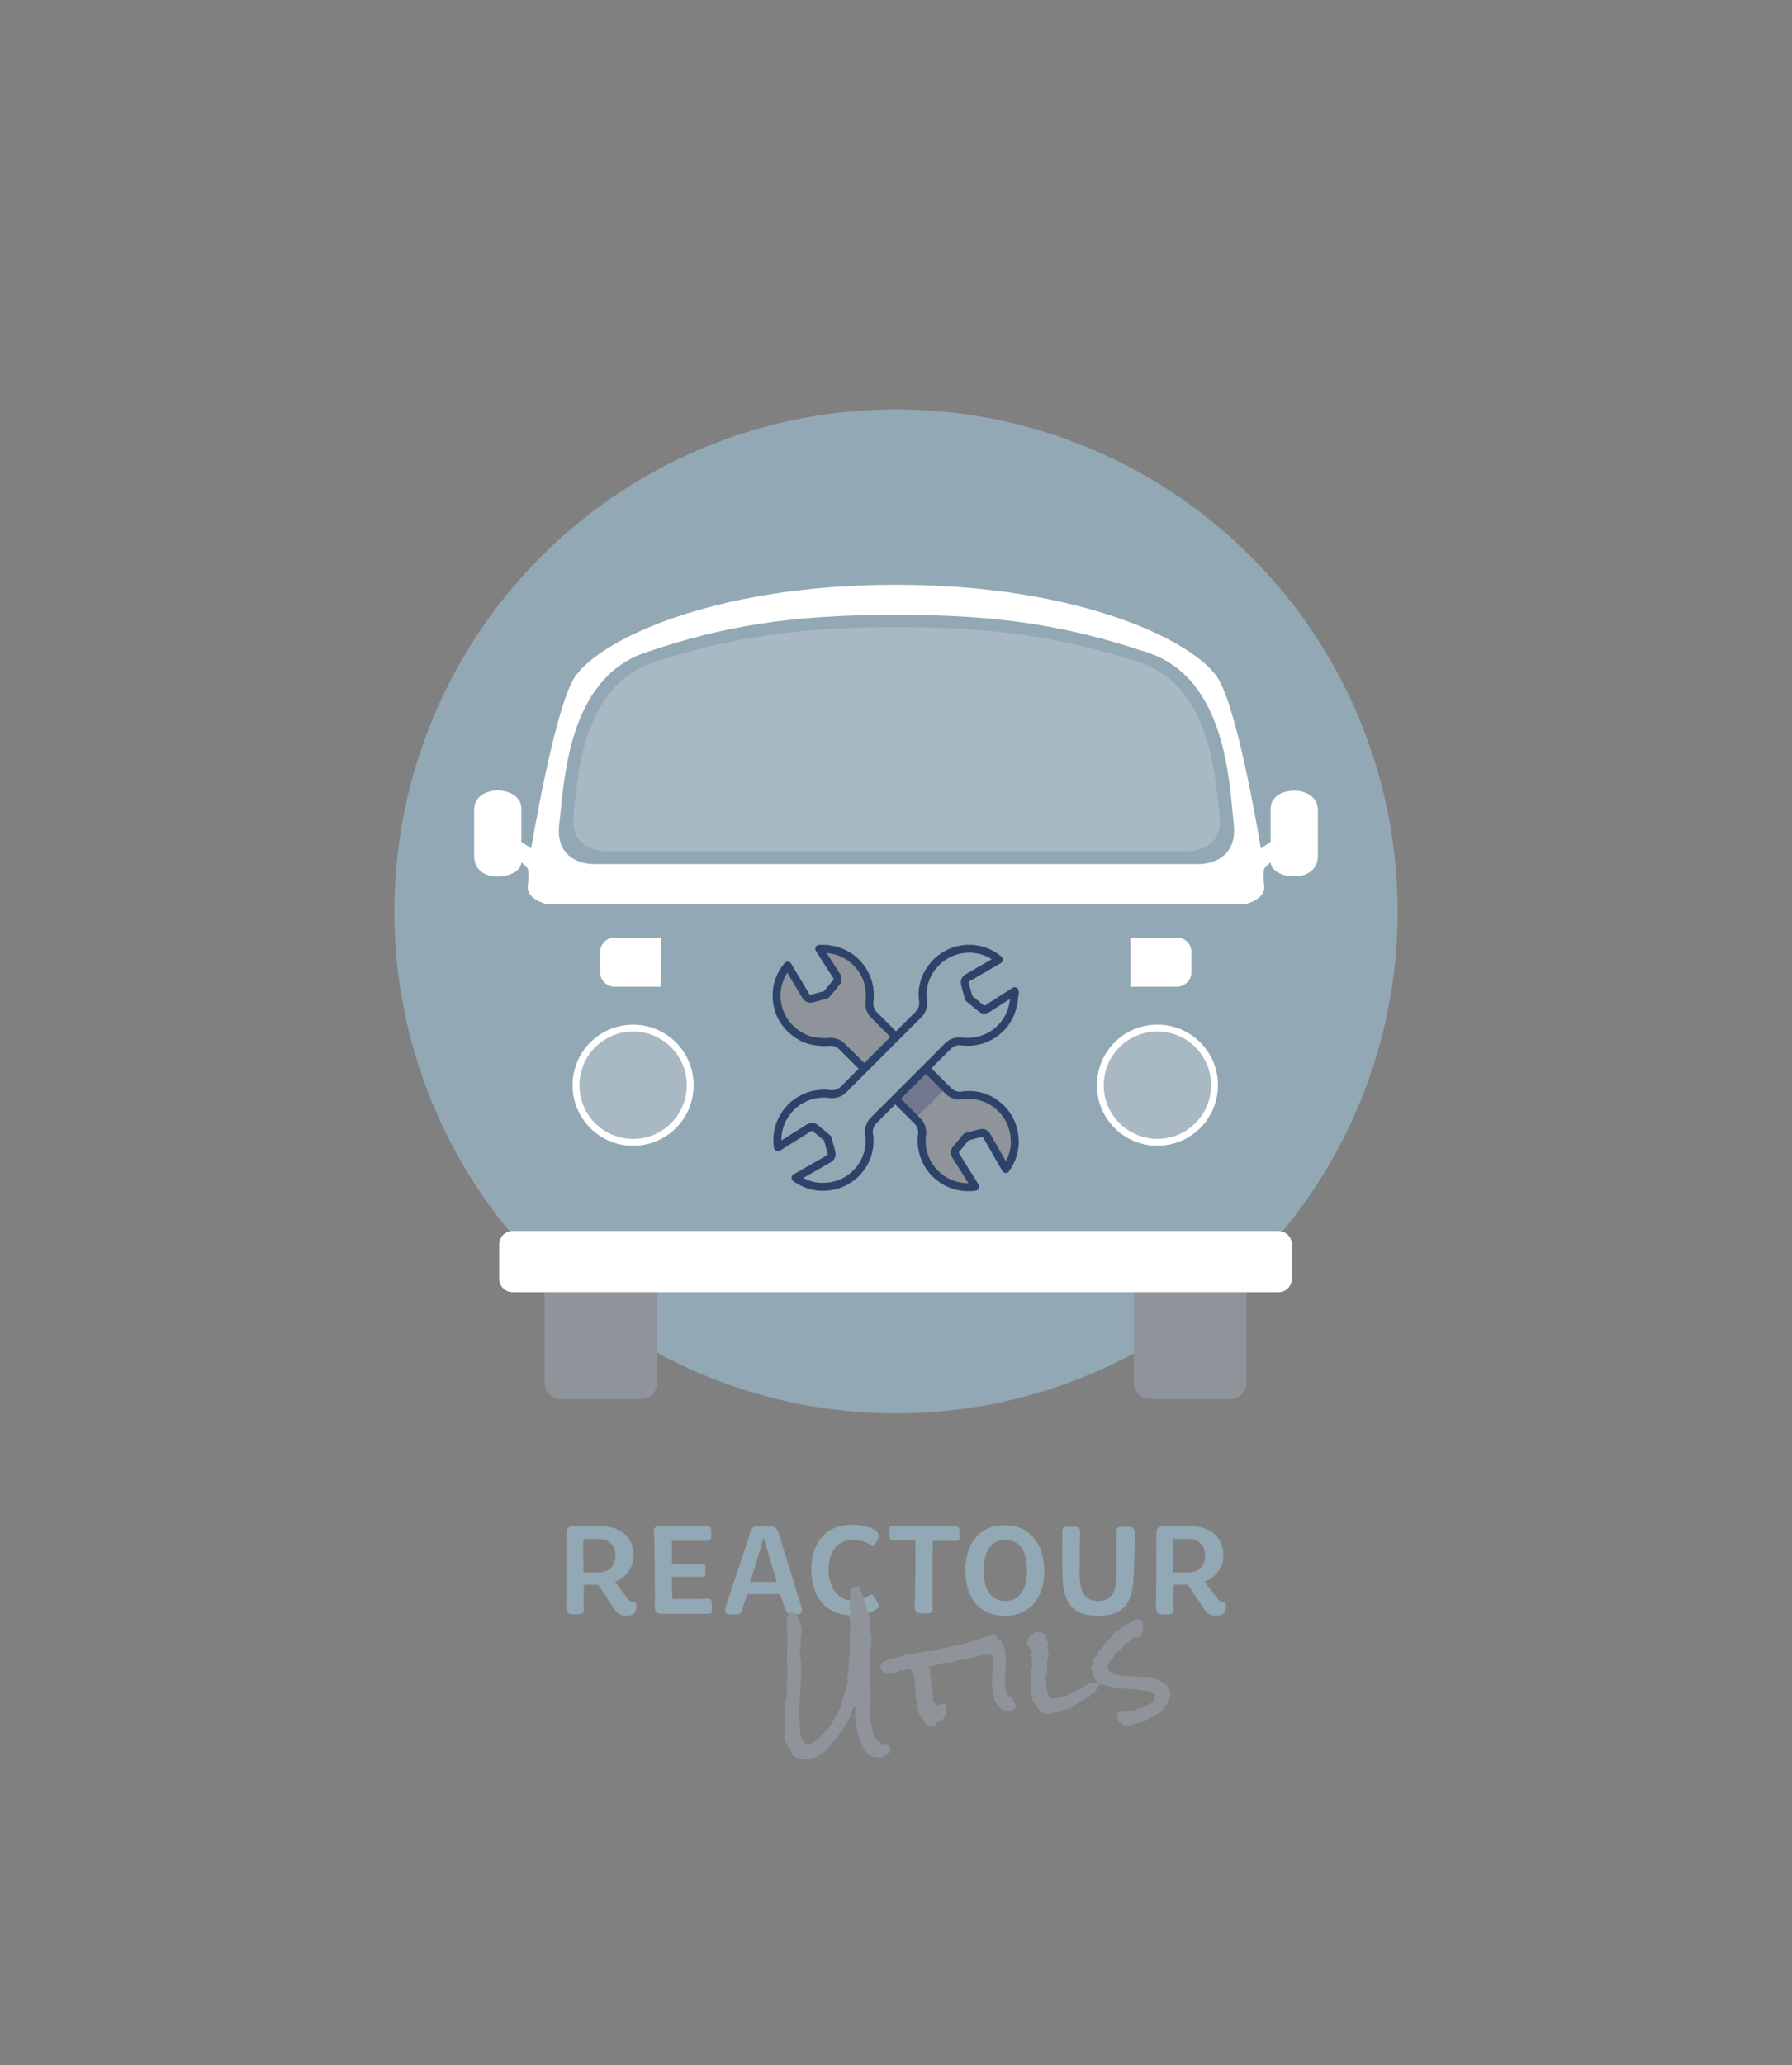 <?xml version="1.0" encoding="utf-8"?>
<!-- Generator: Adobe Illustrator 25.4.1, SVG Export Plug-In . SVG Version: 6.00 Build 0)  -->
<svg version="1.1" id="Layer_1" xmlns="http://www.w3.org/2000/svg" xmlns:xlink="http://www.w3.org/1999/xlink" x="0px" y="0px"
	 viewBox="0 0 364 419.2" style="enable-background:new 0 0 364 419.2;" xml:space="preserve">
<rect x="0" y="0" width="364" height="419.2" fill="#808080" stroke="none"/>
<g>
	<circle style="fill:#92A8B4;" cx="182" cy="185" r="101.9"/>
	<path style="opacity:0.2;fill:#FFFFFF;enable-background:new    ;" d="M247.7,165.5c-0.9-7.5-1.5-26.4-16.7-31.2s-28.1-7-48.9-7
		s-33.7,2.2-48.9,7s-15.8,23.6-16.7,31.2c-0.9,7.5,6.8,7.3,6.8,7.3H241C240.9,172.8,248.7,173.1,247.7,165.5z"/>
	<path style="fill:#FFFFFF;" d="M258.1,164.1v6.8l-2,1.3c0,0-4.3-26.5-8.4-34c-4-7.5-27.5-19.5-65.7-19.5s-61.7,11.9-65.7,19.5
		c-4,7.5-8.4,34-8.4,34l-2-1.3v-6.8c0-4.7-9.6-5.1-9.6,0.3v9.3c0,6.1,9.6,4.8,9.6,1.3l1.3,1.3c0,0,0.3,0.9,0,3.6
		c-0.3,2.7,4,3.7,4,3.7h141.6c0,0,4.3-1,4-3.7s0-3.6,0-3.6l1.3-1.3c0,3.5,9.6,4.7,9.6-1.3v-9.3C267.6,159.1,258.1,159.4,258.1,164.1
		z M243.4,175.4H120.7c0,0-8.1,0.3-7.1-8.1c1-8.4,1.6-29.4,17.4-34.8s29.4-7.7,51.1-7.7s35.2,2.4,51.1,7.7
		c15.9,5.3,16.5,26.4,17.4,34.8S243.4,175.4,243.4,175.4L243.4,175.4z"/>
	
		<circle style="fill:#FFFFFF;fill-opacity:0.2;stroke:#FFFFFF;stroke-width:1.395;stroke-miterlimit:10;" cx="128.6" cy="220.3" r="11.6"/>
	<path style="fill:#FFFFFF;" d="M134.2,200.3h-9.4c-1.5,0-2.9-1.3-2.9-2.9v-4.2c0-1.5,1.3-2.9,2.9-2.9h9.5L134.2,200.3L134.2,200.3z
		 M229.6,200.3h9.5c1.5,0,2.9-1.3,2.9-2.9v-4.2c0-1.5-1.3-2.9-2.9-2.9h-9.5V200.3L229.6,200.3z"/>
	<path style="fill:#8E949A;" d="M130.2,284h-16.3c-1.9,0-3.3-1.5-3.3-3.3v-17.9c0-1.9,1.5-3.3,3.3-3.3h16.3c1.9,0,3.3,1.5,3.3,3.3
		v17.9C133.5,282.4,132.1,284,130.2,284z M249.9,284h-16.3c-1.9,0-3.3-1.5-3.3-3.3v-17.9c0-1.9,1.5-3.3,3.3-3.3h16.3
		c1.9,0,3.3,1.5,3.3,3.3v17.9C253.3,282.4,251.7,284,249.9,284L249.9,284z"/>
	<path style="fill:#FFFFFF;" d="M259.8,262.3H104.1c-1.5,0-2.7-1.2-2.7-2.7v-7c0-1.5,1.2-2.7,2.7-2.7h155.6c1.5,0,2.7,1.2,2.7,2.7v7
		C262.4,261.1,261.2,262.3,259.8,262.3L259.8,262.3z"/>
	
		<ellipse style="fill:#FFFFFF;fill-opacity:0.2;stroke:#FFFFFF;stroke-width:1.395;stroke-miterlimit:10.001;" cx="235.1" cy="220.29" rx="11.6" ry="11.6"/>
</g>
<g>
	<path style="fill:#92A8B4;" d="M206.1,201.2l-5.6,3.6c-0.4,0.2-0.9,0.2-1.2-0.1l-2.3-1.9c-0.2-0.1-0.3-0.3-0.3-0.5l-0.7-2.6
		c-0.1-0.5,0.1-1,0.5-1.2l6.4-3.7c-4-3.4-10-2.8-13.3,1.2c-1.7,2-2.5,4.6-2.1,7.2c0.1,1-0.2,2-0.9,2.7l-15.3,15.3
		c-0.7,0.7-1.7,1-2.7,0.9c-0.4-0.1-0.8-0.1-1.2-0.1c-5.2,0-9.4,4.1-9.5,9.3c0,0.5,0,1,0.1,1.6l6.4-4c0.4-0.2,0.9-0.2,1.2,0.1
		l2.3,1.9c0.2,0.1,0.3,0.3,0.3,0.5l0.7,2.6c0.1,0.5-0.1,1-0.5,1.2l-6.8,3.9c1.8,1.3,4,2,6.2,1.8c5.2-0.3,9.2-4.8,8.8-10
		c0-0.2,0-0.4-0.1-0.7c-0.1-1,0.2-2,0.9-2.7l15.2-15.2c0.7-0.7,1.7-1,2.7-0.9c5.2,0.7,9.9-2.9,10.6-8.1c0.1-0.4,0.1-0.8,0.1-1.3
		C206.2,201.8,206.2,201.5,206.1,201.2z"/>
	<path style="fill:#8E949A;" d="M181.9,223.1l4.5,4.5c0.7,0.7,1,1.7,0.9,2.7c-0.1,0.4-0.1,0.8-0.1,1.2c0,5.2,4.1,9.4,9.3,9.5
		c0.5,0,1,0,1.6-0.1l-4-6.4c-0.2-0.4-0.2-0.9,0.1-1.2l1.9-2.3c0.1-0.2,0.3-0.3,0.5-0.3l2.6-0.7c0.5-0.1,1,0.1,1.2,0.5l3.9,6.8
		c1.3-1.8,2-4,1.8-6.2c-0.3-5.2-4.8-9.2-10-8.8c-0.2,0-0.4,0-0.7,0.1c-1,0.1-2-0.2-2.7-0.9l-4.5-4.5L181.9,223.1z"/>
	<path style="opacity:0.2;fill:#000064;enable-background:new    ;" d="M181.9,223.1l6.4-6.4l4,4l-6.4,6.4L181.9,223.1z"/>
	<path style="fill:#8E949A;" d="M181.9,210.4l-4.4-4.4c-0.7-0.7-1-1.7-0.9-2.7c0.7-5.2-2.9-9.9-8.1-10.6c-0.4-0.1-0.8-0.1-1.3-0.1
		c-0.3,0-0.5,0-0.8,0l3.6,5.6c0.2,0.4,0.2,0.9-0.1,1.2l-1.9,2.3c-0.1,0.2-0.3,0.3-0.5,0.3l-2.6,0.7c-0.5,0.1-1-0.1-1.2-0.5L160,196
		c-3.4,4-2.9,10,1.1,13.3c1.2,1,2.5,1.7,4,2c1.1,0.2,2.2,0.3,3.2,0.2s2,0.2,2.7,0.9l4.4,4.4L181.9,210.4z"/>
	<path style="fill:none;stroke:#2E4369;stroke-width:1.612;stroke-linecap:round;stroke-linejoin:round;stroke-miterlimit:10;" d="
		M206.1,201.2l-5.6,3.6c-0.4,0.2-0.9,0.2-1.2-0.1l-2.3-1.9c-0.2-0.1-0.3-0.3-0.3-0.5l-0.7-2.6c-0.1-0.5,0.1-1,0.5-1.2l6.4-3.7
		c-4-3.4-10-2.8-13.3,1.2c-1.7,2-2.5,4.6-2.1,7.2c0.1,1-0.2,2-0.9,2.7l-15.3,15.3c-0.7,0.7-1.7,1-2.7,0.9c-0.4-0.1-0.8-0.1-1.2-0.1
		c-5.2,0-9.4,4.1-9.5,9.3c0,0.5,0,1,0.1,1.6l6.4-4c0.4-0.2,0.9-0.2,1.2,0.1l2.3,1.9c0.2,0.1,0.3,0.3,0.3,0.5l0.7,2.6
		c0.1,0.5-0.1,1-0.5,1.2l-6.8,3.9c1.8,1.3,4,2,6.2,1.8c5.2-0.3,9.2-4.8,8.8-10c0-0.2,0-0.4-0.1-0.7c-0.1-1,0.2-2,0.9-2.7l15.2-15.2
		c0.7-0.7,1.7-1,2.7-0.9c5.2,0.7,9.9-2.9,10.6-8.1c0.1-0.4,0.1-0.8,0.1-1.3C206.2,201.8,206.2,201.5,206.1,201.2z"/>
	<path style="fill:none;stroke:#2E4369;stroke-width:1.612;stroke-linecap:round;stroke-linejoin:round;stroke-miterlimit:10;" d="
		M181.9,223.1l4.5,4.5c0.7,0.7,1,1.7,0.9,2.7c-0.1,0.4-0.1,0.8-0.1,1.2c0,5.2,4.1,9.4,9.3,9.5c0.5,0,1,0,1.6-0.1l-4-6.4
		c-0.2-0.4-0.2-0.9,0.1-1.2l1.9-2.3c0.1-0.2,0.3-0.3,0.5-0.3l2.6-0.7c0.5-0.1,1,0.1,1.2,0.5l3.9,6.8c1.3-1.8,2-4,1.8-6.2
		c-0.3-5.2-4.8-9.2-10-8.8c-0.2,0-0.4,0-0.7,0.1c-1,0.1-2-0.2-2.7-0.9l-4.5-4.5 M181.9,210.4l-4.4-4.4c-0.7-0.7-1-1.7-0.9-2.7
		c0.7-5.2-2.9-9.9-8.1-10.6c-0.4-0.1-0.8-0.1-1.3-0.1c-0.3,0-0.5,0-0.8,0l3.6,5.6c0.2,0.4,0.2,0.9-0.1,1.2l-1.9,2.3
		c-0.1,0.2-0.3,0.3-0.5,0.3l-2.6,0.7c-0.5,0.1-1-0.1-1.2-0.5L160,196c-3.4,4-2.9,10,1.1,13.3c1.2,1,2.5,1.7,4,2
		c1.1,0.2,2.2,0.3,3.2,0.2s2,0.2,2.7,0.9l4.4,4.4"/>
</g>
<g>
	<g>
		<g>
			<path style="fill:#92A8B4;" d="M124.9,321.1l2.6,3.4c0.4,0.7,0.9,0.7,1.6,0.7c0.5,2.1-0.4,2.8-1.9,2.8c-1.5,0-2.1-0.8-2.7-1.8
				l-3-4.5h-2.9c0,0.7-0.1,3.8,0,4.5c0.1,1.1-0.2,1.5-1.1,1.5h-1.3c-1.2,0-1.2-1.1-1.2-1.9c0.1-2.1,0.1-13.2,0.1-13.9
				c0-0.9-0.2-2.1,1.4-2.1h5.4c4.5,0,6.8,2.5,6.8,6C128.6,318.5,127,320.3,124.9,321.1z M121.6,312.4h-3.1c-0.1,1.5,0,5.8,0,6.8h3.1
				c2,0,3.4-1.2,3.4-3.4C125.1,314.2,124.1,312.4,121.6,312.4z"/>
			<path style="fill:#92A8B4;" d="M134,309.8h9.4c0.9,0,1.1,0.4,1.1,1.1v0.9c0,0.7-0.4,1-1.1,1h-6.9v4.6c1.9,0,5.3,0,5.9,0
				c0.5,0,0.9,0.2,0.9,0.8v1.1c0,0.7-0.2,0.8-0.8,0.8c-0.8,0-4,0-6,0c0,1.7,0,3.2,0.1,4.5c2,0,6.1,0,6.9-0.1
				c0.8-0.1,1.1,0.3,1.1,1.1v1.2c0,0.7-0.2,0.8-1.1,0.8h-9.3c-1.2,0-1.2-1.1-1.2-1.9c0.1-2.1-0.1-13.2-0.1-13.8
				C132.8,311.1,132.4,309.8,134,309.8z"/>
			<path style="fill:#92A8B4;" d="M154,309.8h2.4c1.1,0,1.5,0.6,1.8,1.5c0.2,0.9,4.2,13.5,4.6,14.9c0.2,0.9,0.1,1.5-0.8,1.5h-1.1
				c-1.2,0-1.3-0.9-1.5-1.3s-0.4-1.5-1-2.8h-6.6c-0.5,1.4-0.8,2.4-0.9,2.7c-0.2,0.9-0.4,1.4-1.3,1.4h-1.5c-0.7,0-1-0.6-0.7-1.4
				c0.6-2.2,4.7-14,4.9-15C152.5,310.4,152.8,309.8,154,309.8z M152.4,321.1h5.4c-1.1-3.5-2.3-7.6-2.6-8.7H155
				C154.7,313.6,153.5,317.7,152.4,321.1z"/>
			<path style="fill:#92A8B4;" d="M178,313c-0.4,0.7-0.8,0.9-0.8,0.9s-1.3-1.3-4-1.3c-3.4,0-4.9,2.8-4.9,6.1c0,3.4,1.8,6.2,4.9,6.2
				c1.6,0,2.6-0.5,3.2-0.9c0.4-0.3,0.8-0.5,1.2,0.2l0.7,1.2c0.2,0.4,0.4,0.7-0.1,1.1c-0.7,0.6-2.4,1.4-5,1.4c-5.6,0-8.4-3.9-8.4-9.2
				c0-5.2,2.7-9.2,8.3-9.2c2.8,0,4.3,0.9,4.8,1.2C178.3,311.1,178.9,311.8,178,313z"/>
			<path style="fill:#92A8B4;" d="M194.9,310.9v1.1c0,0.7-0.1,0.8-1.1,0.8h-4.3c-0.1,3.6-0.1,12.1-0.1,12.6c0,0.9,0.5,2.1-1.1,2.1
				H187c-1.2,0-1.3-1.1-1.2-1.9s0.2-9.9,0.1-12.9c-0.8,0-3.8,0-4.2,0c-0.8,0.1-1-0.3-1-1v-1.2c0-0.7,0.1-0.8,1.1-0.8
				c0,0,10.7,0.1,12.2,0C194.7,309.8,194.9,310.2,194.9,310.9z"/>
			<path style="fill:#92A8B4;" d="M204.2,328c-5.5,0-8.1-3.9-8.1-9.2c0-5.2,2.6-9.2,8-9.2c5.2,0,8,4,8,9.2
				C212.2,324,209.4,328,204.2,328z M204.2,312.6c-3.3,0-4.4,2.9-4.4,6.2c0,3.3,1.1,6.2,4.4,6.2c3.3,0,4.4-3,4.4-6.2
				C208.6,315.4,207.5,312.6,204.2,312.6z"/>
			<path style="fill:#92A8B4;" d="M223.2,328c-6,0-7.3-3.3-7.4-8.5c-0.1-3.5,0-7.1,0-7.8c0-0.9-0.3-1.8,1.1-1.8h1.3
				c1.2,0,1.3,0.8,1.2,1.6c-0.1,0.9-0.1,4.7-0.1,8c0,3.5,0.9,5.5,3.8,5.5c2.8,0,3.7-1.9,3.7-5.6c0-3.4,0-7,0-7.7
				c0-0.9-0.3-1.8,1.1-1.8h1.3c1.2,0,1.3,0.8,1.3,1.6c0,0.9-0.1,6.7-0.2,8C230.2,324.6,228.8,328,223.2,328z"/>
			<path style="fill:#92A8B4;" d="M244.7,321.1l2.6,3.4c0.4,0.7,0.9,0.7,1.6,0.7c0.5,2.1-0.4,2.8-1.9,2.8s-2.1-0.8-2.7-1.8l-3-4.5
				h-2.9c0,0.7-0.1,3.8,0,4.5c0.1,1.1-0.2,1.5-1.1,1.5H236c-1.2,0-1.2-1.1-1.2-1.9c0.1-2.1,0.1-13.2,0.1-13.9c0-0.9-0.2-2.1,1.4-2.1
				h5.4c4.5,0,6.8,2.5,6.8,6C248.4,318.5,246.7,320.3,244.7,321.1z M241.4,312.4h-3.1c-0.1,1.5,0,5.8,0,6.8h3.1c2,0,3.4-1.2,3.4-3.4
				C244.8,314.2,243.9,312.4,241.4,312.4z"/>
		</g>
	</g>
	<g>
		<path style="fill:#8E949A;" d="M179.1,356.8c-0.8-0.1-1.8-0.1-2.5-0.4c-1.5-1.4-2.2-3.6-2.6-5.7c-0.1-0.6-0.1-1.2-0.3-1.8
			c0-0.2-0.3-0.4-0.5-0.4c0.9-0.2,0.4-1.7,0.5-2.3c-0.5,0.2-0.7,1.8-1,2.3c-1.3,2.7-3.2,4.8-5.1,7c-0.6,0.3-1.1,0.6-1.5,1.1
			c-0.6,0.2-1.3,0.4-1.9,0.5c-1.1,0.1-2.2-0.1-3.1-0.7l-1.2-2.2c-0.2-0.3-0.3-0.6-0.4-0.9c-0.1-0.3-0.1-0.7-0.1-1
			c-0.1-1.2-0.1-2.5,0-3.8c0-0.5,0.2-1.1,0.2-1.6v-0.3c0-0.2,0-0.5-0.2-0.6c0.3-1.1,0.5-2.1,0.4-3.3c0-0.4-0.1-0.7-0.1-1.1
			c0.5-0.5,0-1.4,0.3-2.1c-0.1-0.4-0.1-0.8-0.1-1.1c-0.2-2.4,0.2-4.7,0-7.1l-0.1-1.1c-0.1-1-0.1-2.2,0.7-2.9c0.1,0,0.1,0,0.2,0
			c0.3,0,0.5,0.2,0.8,0.2c0.7,0.8,1.2,1.9,1.3,3c0.1,0.8-0.2,1.7-0.2,2.6c0,0.4,0.1,0.7,0.1,1.1s0,0.7-0.3,1
			c0.1,0.7,0.2,1.4,0.3,2.1c0.3,4.1-0.6,8.2-0.3,12.3c0,0.5,0.1,1,0.2,1.5c-0.1,0.3-0.1,0.5-0.1,0.8c0.1,0.8,0.6,1.5,1.1,2.1
			c0.2,0,0.3,0,0.5,0c1.9-0.1,2.7-2,4.1-3c1-1.5,1.9-3.1,2.7-4.7c0-1.8,1.4-3.6,1.3-5.2c0-0.2-0.1-0.3-0.2-0.4
			c0.6-1.9,0.3-4,0.7-5.9c0-0.2-0.1-0.4-0.1-0.7c-0.1-1.6,0.2-3.2,0.1-4.9c0-0.4-0.1-0.7-0.2-1c0-0.3,0.3-0.2,0.3-0.6
			c0-0.3-0.1-0.6-0.2-0.9c-0.1-1.1,0.2-2.2,0.1-3.3c0-0.2,0-0.5-0.1-0.7c0.2-0.4,0.7-0.5,1.1-0.6c0.3,0,0.5,0,0.8,0
			c0.8,1.8,1.4,3.6,1.9,5.6c0.1,0.5,0.3,1,0.3,1.5c0,0.1,0,0.3,0,0.4c0,0.3,0,0.6,0,0.8c0.1,0.8,0.3,1.7,0.3,2.6
			c0.1,1-0.2,1.9-0.3,2.9s0.1,2,0.1,3.1c0,0.4-0.2,0.8-0.2,1.3c0,0.3,0.1,0.6,0.2,1c0,0.2,0,0.4-0.1,0.6c0.1,0.3,0.1,0.5,0.3,0.7
			c-0.2,0.2-0.2,0.5-0.2,0.8s0.1,0.6,0.1,1c0.1,0.7-0.2,1.4-0.2,2.1c0,0.5,0.1,1,0.1,1.5s0.1,1-0.2,1.5c0.1,0.2,0.2,0.5,0.4,0.5
			c0.1,1.1,0.5,2.2,1.1,3.2c0.3,0.4,0.9,0.3,0.8,1c0.1,0,0.1,0,0.2,0c0.3,0,0.4-0.3,0.7-0.3h0.2c0.4,0.3,0.8,0.7,0.9,1.2
			C180.7,356.1,179.6,356.4,179.1,356.8z"/>
		<path style="fill:#8E949A;" d="M203.4,333c-0.2,0.9-1.3,1.5-1.1,2.6c-0.1,0-0.2,0-0.3,0c-0.6,0-0.7,0.4-1.2,0.6
			c-0.1-0.2-0.2-0.4-0.4-0.5c-0.8,0.3-1.7,0.4-2.5,0.6c-0.4,0.1-0.8,0.3-1.2,0.4c-0.2,0.1-0.5,0.1-0.7,0.1c-0.8,0.1-1.9,0.2-2.7,0.7
			c-0.4-0.1-0.8,0-1.2,0c-0.9,0.1-2,0.3-2.7,0.8c-0.2,0-0.4-0.1-0.6-0.1c-0.1,0-0.1,0-0.2,0c0,0.3,0.1,0.6,0.4,0.8
			c-0.1,0.2-0.1,0.4-0.1,0.6c0,0.6,0.2,1.2,0.3,1.8c0,0.3,0,0.5-0.1,0.8c0.2,0.5,0.4,1.1,0.4,1.7c0,0.4,0,0.9,0,1.3s0.5,0.5,0.5,0.9
			c0,0.1,0,0.2,0,0.2c0.5-0.1,0.9-0.4,1.4-0.5c0.3,0,0.6,0.1,0.8,0.2c0,0.2,0,0.4,0,0.6c0,0.4,0.1,0.7,0.1,1.1
			c-0.2,0.5-0.7,0.9-0.8,1.5c-1.1,0.1-1.5,1.2-2.3,1.3c-1.1,0.1-0.7-0.7-1.3-0.6c-0.2-0.9-1.1-1.5-1.3-2.4c-0.3-0.9-0.2-1.9-0.6-2.8
			c0-0.5,0-1,0-1.5c-0.1-1-0.2-2-0.3-3c-0.2-0.3-0.3-0.7-0.4-1.1c-0.1-0.1-0.3-0.2-0.3-0.4c-0.1,0-0.2,0-0.3,0
			c-0.5,0-0.8,0.4-1.1,0.4s-0.5-0.1-0.8,0c-0.2,0-0.2,0.1-0.3,0.2c-0.2,0.2-1.8,0.4-2.1,0.5c-0.6,0-0.8-0.2-1.2-0.5
			c0-0.1,0-0.2,0-0.2c0-0.3-0.4-0.5-0.4-0.7c0-0.4,0.4-0.6,0.4-1c1.5-0.9,3.4-0.8,5.1-1.6c0.2,0,0.5,0,0.7,0
			c1.1-0.1,2.1-0.5,3.2-0.6c0.3,0,0.6,0,0.9,0c1.4-0.3,2.8-0.7,4.2-1c0.7-0.1,1.4-0.2,2.1-0.4c0.2,0,0.4-0.1,0.4-0.4
			c0.2,0.1,0.4,0.1,0.6,0.1c0.6,0,1.1-0.4,1.7-0.5c0.1,0,0.2,0,0.4,0c0.3,0,0.1-0.3,0.4-0.4c0.5-0.2,2.1-0.3,2.4-0.7l0.2-0.3
			c0.6,0,1,0.6,1.1,1.2C202.8,333.1,203.1,333,203.4,333L203.4,333z"/>
		<path style="fill:#8E949A;" d="M205.9,347.1c-0.5,0.3-1.2,0-1.5,0.3c-0.3-0.1-0.4-0.3-0.7-0.4c-0.1,0-0.1,0-0.2,0
			c-0.6-0.5-1.1-1.2-1.5-1.8c-0.1-0.7-0.2-1.3-0.3-2c-0.1-0.3-0.2-0.6-0.2-0.9s0-0.7,0-1c0.1-1,0.2-2,0.2-3.1c0-0.9,0-2-0.4-2.8
			v-0.1c0-0.3,0.1-0.5,0.1-0.8c0-0.2,0-0.3-0.2-0.4c0.1-0.3,0.4-0.3,0.4-0.6c0-0.1,0-0.1,0-0.2c0.3-0.1,0.6-0.3,0.9-0.2
			c0.4,0,0.8,0.3,1.2,0.5c1.4,3.3-0.4,7.9,1.1,10.9h0.1c0.2,0,0.2-0.2,0.4-0.2c0.1,0,0.1,0,0.1,0c0.2,0.7,0.6,1.3,1.1,1.9
			C206.3,346.6,206.1,346.9,205.9,347.1z"/>
		<path style="fill:#8E949A;" d="M222.9,342.6c0,0.1,0.1,0.2,0.1,0.3c-0.5,0-0.5,0.5-0.7,0.8c-0.6,0-0.6,0-0.8,0.6
			c-1.3,0.4-2.3,1.5-3.6,2c-0.1,0.3-0.4,0.5-0.6,0.7h-0.1c-0.2,0-0.3-0.1-0.5-0.1h-0.1c-0.5,0.4-1.1,0.6-1.7,0.7c-0.4,0-0.7,0-1,0
			c-0.2,0,0,0.3-0.4,0.3s-0.8-0.1-1.2,0c-0.8-0.4-1.3-0.7-1.7-1.5c-0.2-0.4-0.6-0.7-0.8-1.1c-0.1-0.3-0.5-1.7-0.5-2
			c0-0.4,0-0.9,0-1.3c0.1-1.4,0-2.8,0.4-4.1c-0.1-0.4-0.1-0.8-0.1-1.1c0-0.3-0.1-0.6-0.2-0.8c0.1-0.2,0.2-0.5,0.2-0.8
			s-0.2-0.5-0.5-0.5v-0.1c0-0.4-0.2-0.6-0.5-0.8c-0.1-1.2,0.5-1.8,1.5-2.3c0-0.1,0.1-0.2,0.1-0.3c0.2,0.1,0.4,0.1,0.7,0.1
			c0.2,0,0.4-0.1,0.5-0.1c0.1,0.4,0.7,0.4,1,0.5v0.3c0,0.6,0.2,1.1,0.5,1.6c-0.1,0.3-0.1,0.6-0.1,0.9c0,0.4,0.1,0.8,0.2,1.2
			c0,0.4,0,0.9-0.3,1.2c0,0.9,0.2,2.5-0.3,3.3c0,0.5,0,1.1,0.1,1.6c0.1,0.8,0.2,2,0.7,2.7c0.2,0.3,0.9,0.4,1.2,0.3
			c0.4,0,0.8-0.2,1-0.5c0.2,0,0.2,0.3,0.4,0.3c1.9-1,3.9-1.9,5.8-3.1c0.2,0.1,0.3,0.1,0.5,0.1c0.4,0,0.7-0.2,1.1-0.2h0.2
			c0,0.1,0.1,0.2,0.1,0.2C223.3,342.2,222.9,342.3,222.9,342.6z"/>
		<path style="fill:#8E949A;" d="M237.2,345.8c-0.5,0.3-0.7,0.9-1,1.3c-2.2,1.7-4.9,3-7.7,3.2c-0.4,0-0.6-0.7-1-0.7
			c-0.1,0-0.2,0-0.3,0.1c0-0.1,0-0.1,0-0.2c0-0.4-0.2-0.9-0.3-1.3c0-0.2,0-0.4,0.1-0.6h0.3c0.4,0,0.7-0.1,1.1-0.2
			c0.2,0,0.4,0,0.6,0.1c1.9-0.2,3.6-1.2,5.3-2c0.2-0.4,0.2-0.9,0.4-1.4c-1-0.7-1.9-1.1-3.1-0.9c-0.8-0.4-1.6-0.3-2.5-0.4
			c-0.2,0-0.5-0.1-0.7-0.1s-0.3,0.1-0.3,0.3c-0.2-0.2-0.5-0.2-0.8-0.4c-1.1,0-1.9-0.3-3-0.6c-0.3-0.1-0.6-0.1-0.8-0.2
			c-1.3-0.5-1.6-2.2-1.9-3.4c0.3-0.6,0.5-1.2,0.6-1.9c0.2-0.1,0.4-0.2,0.7-0.3c0-0.1,0-0.1,0-0.1c0-0.2,0.1-0.4,0.1-0.6
			c0.7-0.7,1.4-1.6,1.9-2.5c1-0.4,1-1.7,2.3-1.9c0.2-0.6,1-0.6,1.1-1.2c1.1-0.1,1.8-1.2,2.9-1.2c0.1,0,0.3,0,0.4,0
			c0.6,0.4,0.4,1.5,0.7,2.1c-0.3,0.6-0.5,1.3-1.1,1.7h-0.1c-0.2,0-0.5-0.2-0.7-0.1c-0.4,0-0.3,0.4-0.7,0.4c-0.2,0.1-0.3,0.3-0.2,0.5
			c-1.3,0.2-1.6,1.8-2.6,1.9c-0.5,1.1-1.5,1.9-2,3c0.1,0.3,0.2,0.6,0.3,0.9c0.4,0.4,0.8,0.7,1.3,0.9h0.1c0.7-0.1,1.3,0.3,2,0.3
			c0.2,0,0.3-0.1,0.5-0.1c0.9,0.1,1.9,0.2,2.8,0.2c0.5,0,1,0,1.4,0c0.4,0.1,0.8,0.2,1.2,0.3c1.7,0.6,3.2,1.5,3.3,3.4
			C237.5,344.8,237.1,345.1,237.2,345.8z"/>
	</g>
</g>
</svg>
